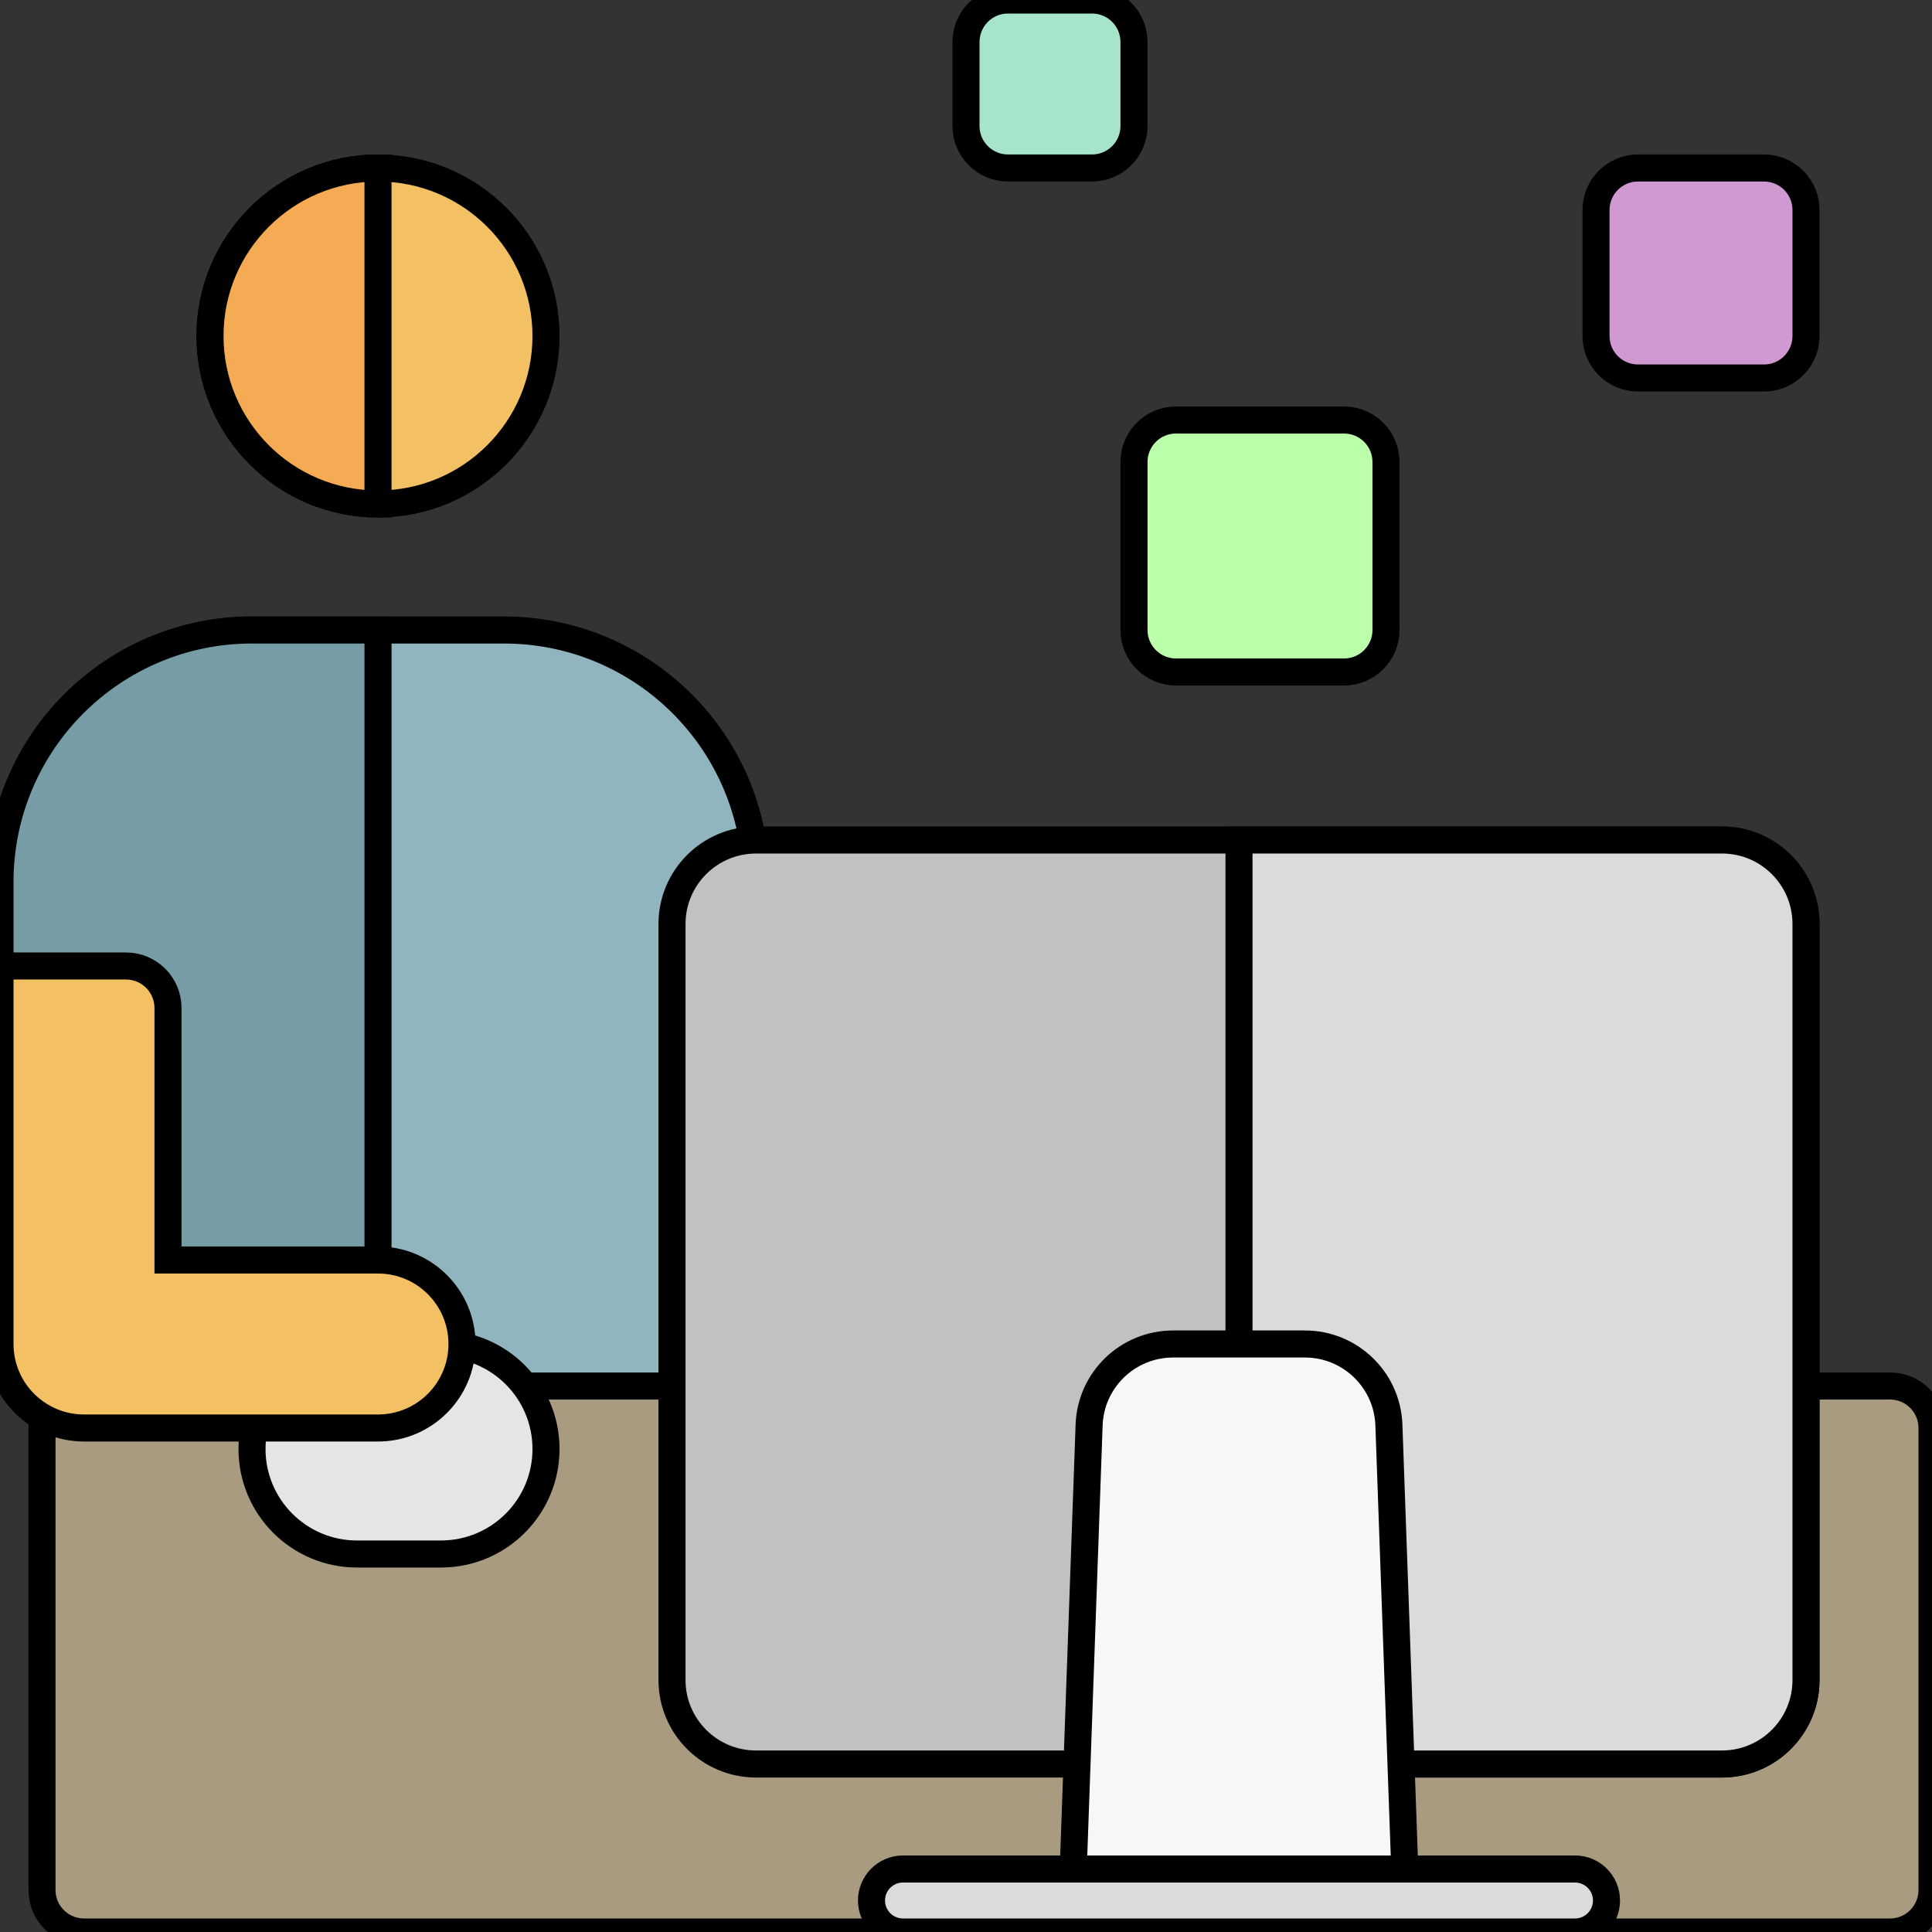 <!DOCTYPE svg PUBLIC "-//W3C//DTD SVG 1.1//EN" "http://www.w3.org/Graphics/SVG/1.1/DTD/svg11.dtd">
<!-- Uploaded to: SVG Repo, www.svgrepo.com, Transformed by: SVG Repo Mixer Tools -->
<svg height="800px" width="800px" version="1.1" id="Layer_1" xmlns="http://www.w3.org/2000/svg" xmlns:xlink="http://www.w3.org/1999/xlink" viewBox="0 0 512 512" xml:space="preserve" fill="#000000" stroke="#000000" stroke-width="7.168">
<rect x="0" y="0" width="512" height="512" fill="#333333" stroke="none"/>
<g id="SVGRepo_bgCarrier" stroke-width="0"/>
<g id="SVGRepo_tracerCarrier" stroke-linecap="round" stroke-linejoin="round"/>
<g id="SVGRepo_iconCarrier"> <path style="fill:#90B5BF;" d="M200.348,233.739v144.696H22.261C9.966,378.435,0,368.469,0,356.174V233.739 c0-36.883,29.9-66.783,66.783-66.783h66.783C170.448,166.957,200.348,196.856,200.348,233.739z"/> <path style="fill:#769CA5;" d="M100.174,378.435H22.261C9.966,378.435,0,368.469,0,356.174V233.739 c0-36.883,29.9-66.783,66.783-66.783h33.391V378.435z"/> <path style="fill:#A89B80;" d="M512,378.435V500.87c0,6.147-4.983,11.13-11.13,11.13H22.261c-6.147,0-11.13-4.983-11.13-11.13 V378.435c0-6.147,4.983-11.13,11.13-11.13H500.87C507.017,367.304,512,372.287,512,378.435z"/> <path style="fill:#E5E5E5;" d="M144.696,384L144.696,384c0,15.368-12.458,27.826-27.826,27.826H94.609 c-15.368,0-27.826-12.458-27.826-27.826l0,0c0-15.368,12.458-27.826,27.826-27.826h22.261 C132.237,356.174,144.696,368.632,144.696,384z"/> <path style="fill:#F4C064;" d="M144.696,89.043c0,24.588-19.933,44.522-44.522,44.522s-44.522-19.933-44.522-44.522 s19.933-44.522,44.522-44.522S144.696,64.455,144.696,89.043z M100.174,333.913H44.522V267.13c0-6.147-4.983-11.13-11.13-11.13H0 v77.913v22.261c0,12.295,9.966,22.261,22.261,22.261h22.261h55.652c12.295,0,22.261-9.966,22.261-22.261l0,0 C122.435,343.879,112.469,333.913,100.174,333.913z"/> <path style="fill:#F4AB53;" d="M100.174,44.522v89.043c-24.588,0-44.522-19.933-44.522-44.522S75.586,44.522,100.174,44.522z"/> <path style="fill:#C1C1C1;" d="M478.609,244.87v200.348c0,12.295-9.966,22.261-22.261,22.261h-256 c-12.295,0-22.261-9.966-22.261-22.261V244.87c0-12.295,9.966-22.261,22.261-22.261h256 C468.642,222.609,478.609,232.575,478.609,244.87z"/> <path style="fill:#DBDBDB;" d="M478.609,244.87v200.348c0,12.295-9.966,22.261-22.261,22.261h-128v-244.87h128 C468.642,222.609,478.609,232.575,478.609,244.87z"/> <path style="fill:#F7F7F7;" d="M368.071,377.64L372.87,512h-89.043l4.798-134.36c0.427-11.977,10.261-21.466,22.246-21.466h34.953 C357.809,356.174,367.643,365.663,368.071,377.64z"/> <path style="fill:#DBDBDB;" d="M425.739,503.652c0,4.61-3.738,8.348-8.348,8.348H239.304c-4.61,0-8.348-3.738-8.348-8.348 s3.738-8.348,8.348-8.348h178.087C422.001,495.304,425.739,499.042,425.739,503.652z"/> <path style="fill:#BBFFAB;" d="M367.304,122.435v44.522c0,6.147-4.983,11.13-11.13,11.13h-44.522c-6.147,0-11.13-4.983-11.13-11.13 v-44.522c0-6.147,4.983-11.13,11.13-11.13h44.522C362.321,111.304,367.304,116.287,367.304,122.435z"/> <path style="fill:#D199D1;" d="M478.609,55.652v33.391c0,6.147-4.983,11.13-11.13,11.13h-33.391c-6.147,0-11.13-4.983-11.13-11.13 V55.652c0-6.147,4.983-11.13,11.13-11.13h33.391C473.626,44.522,478.609,49.505,478.609,55.652z"/> <path style="fill:#A7E5CB;" d="M300.522,11.13v22.261c0,6.147-4.983,11.13-11.13,11.13H267.13c-6.147,0-11.13-4.983-11.13-11.13 V11.13C256,4.983,260.983,0,267.13,0h22.261C295.539,0,300.522,4.983,300.522,11.13z"/> </g>
</svg>